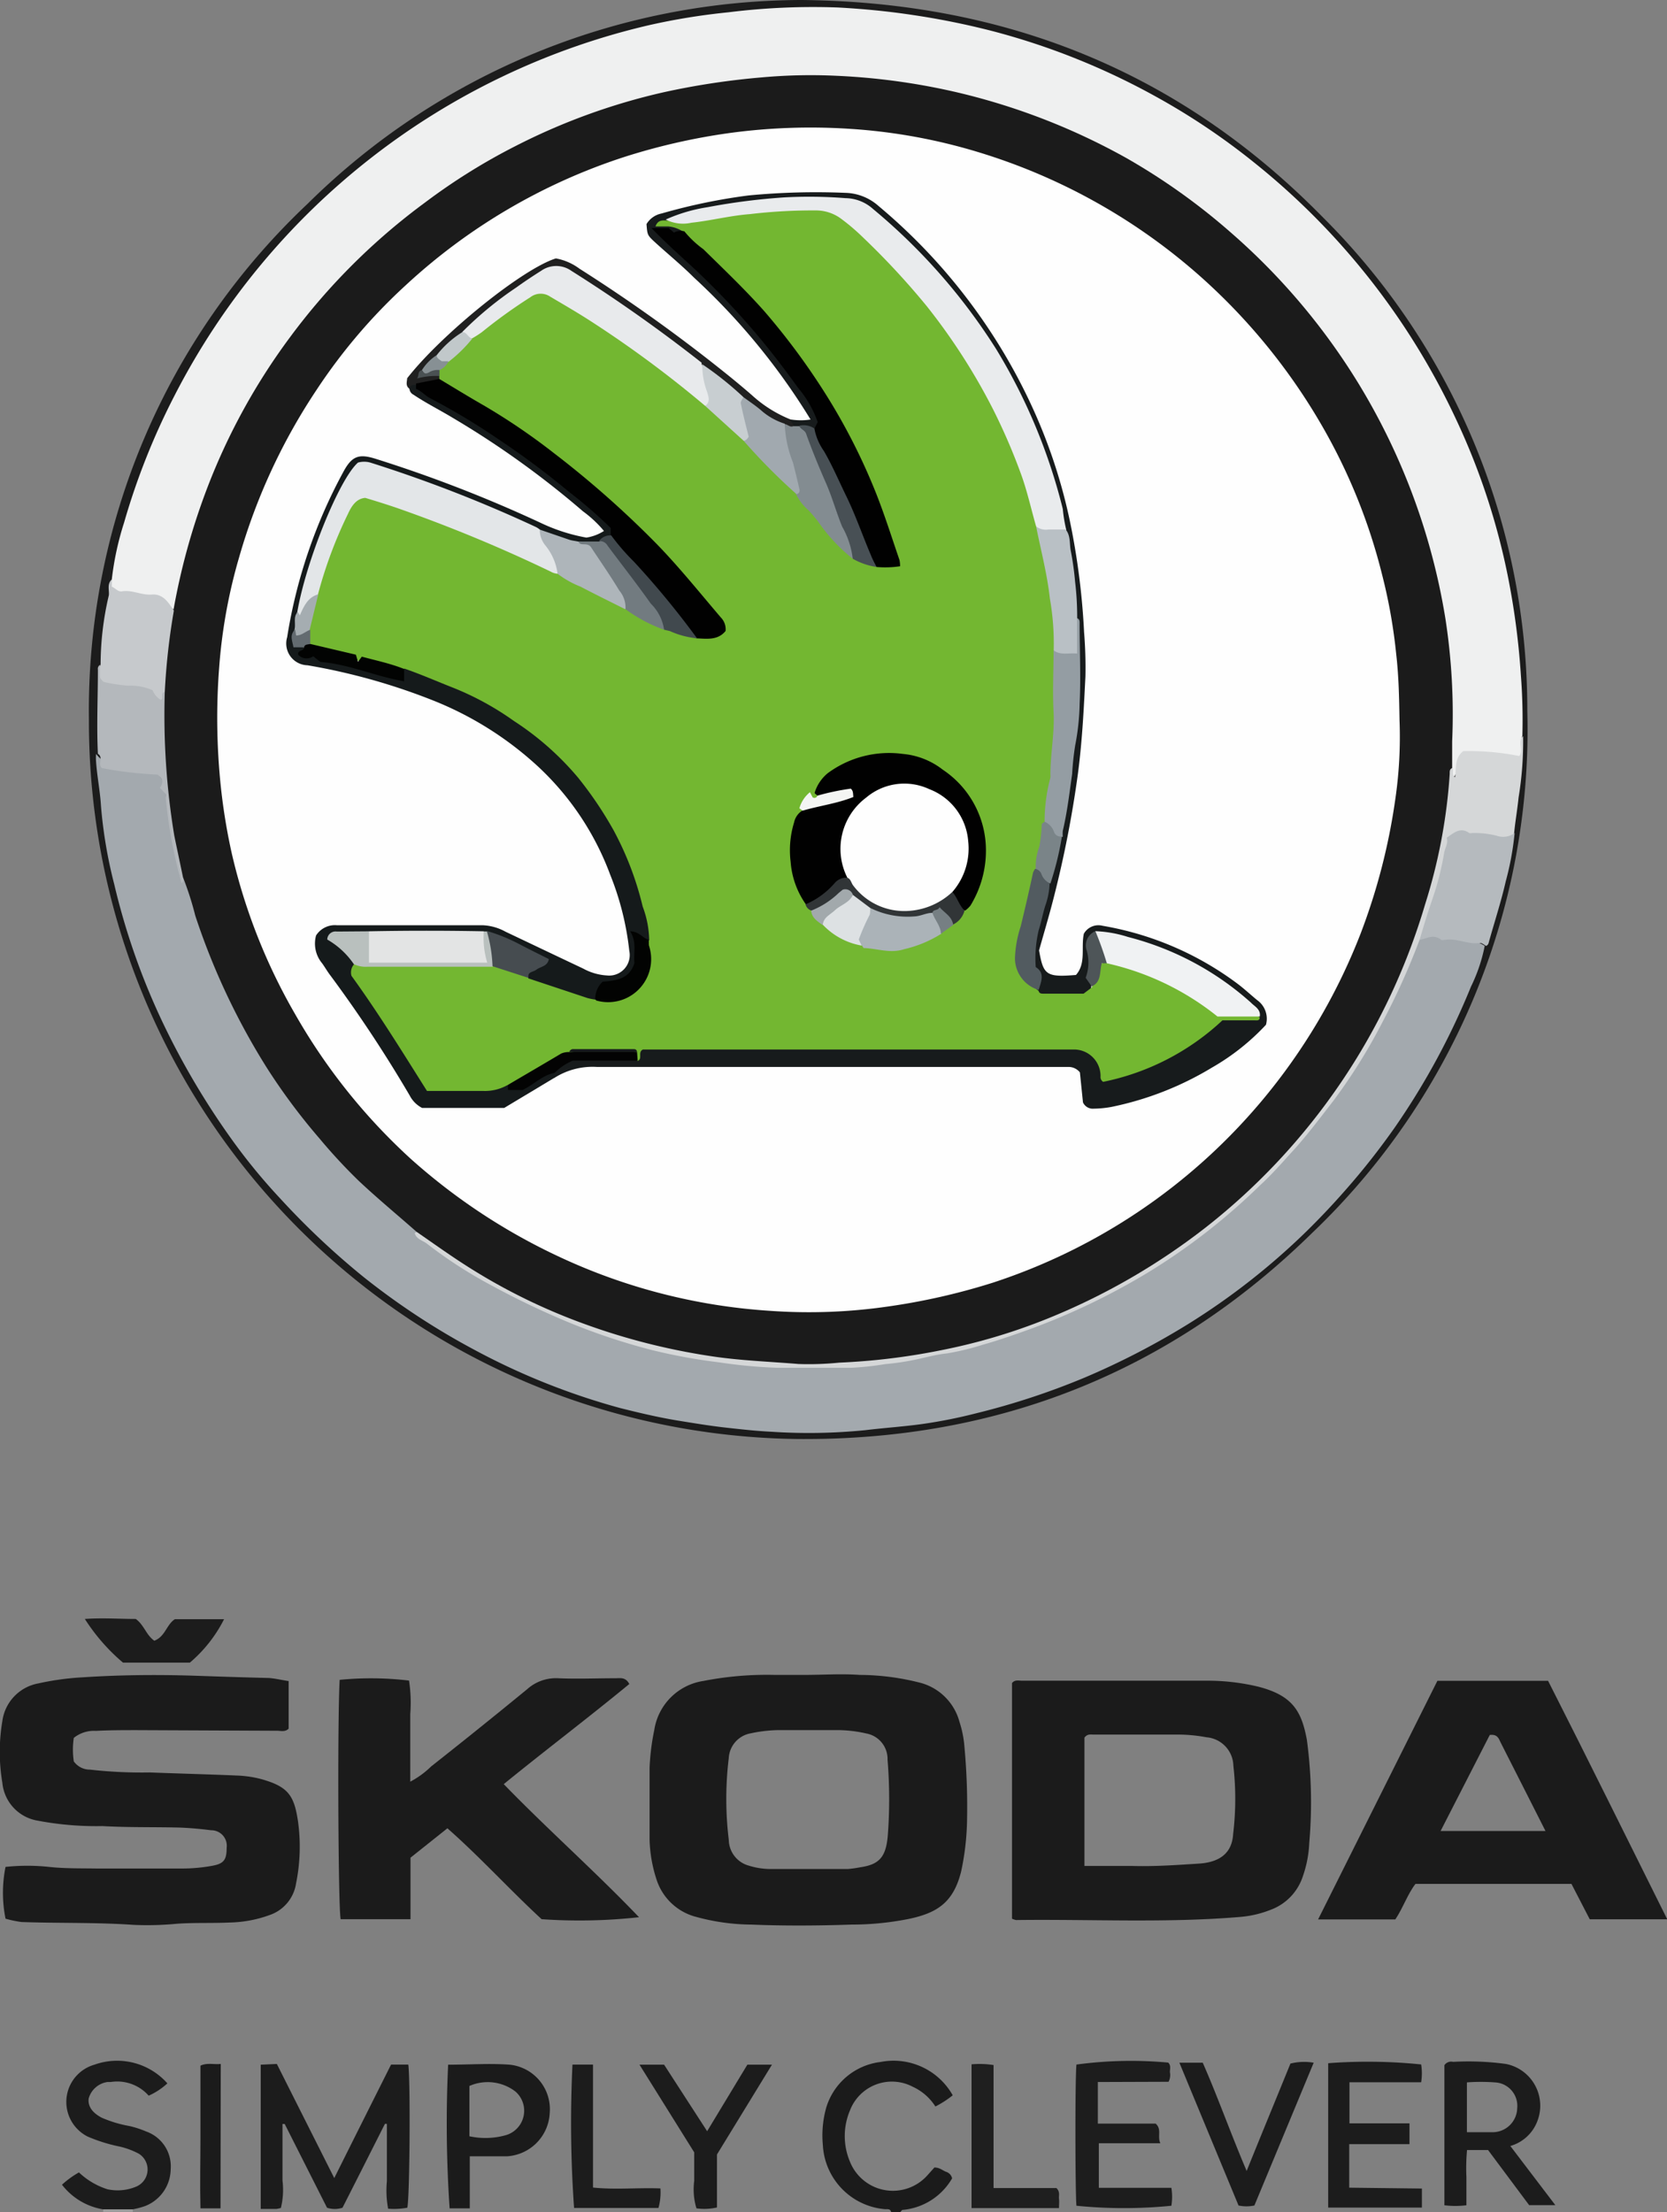 <svg xmlns="http://www.w3.org/2000/svg" viewBox="0 0 135.55 179.85"><rect x="0" y="0" width="135.55" height="179.85" fill="#808080" stroke="none"/><title>LOGO_SK</title><g id="Слой_2" data-name="Слой 2"><g id="Flag"><path d="M72.46,179.85c-.06-.27-.28-.23-.47-.23a5.52,5.52,0,0,1-5.08-5.21,8.36,8.36,0,0,1,.28-3.07,5.27,5.27,0,0,1,4.41-3.69,5.52,5.52,0,0,1,5.87,2.71,8.14,8.14,0,0,1-1.41.91,4.3,4.3,0,0,0-1.83-1.6,3.65,3.65,0,0,0-5.12,1.93,5.34,5.34,0,0,0,0,4.15,3.76,3.76,0,0,0,6.27,1.15l.6-.67c.41,0,.64.22.92.34a.73.73,0,0,1,.52.54,5.17,5.17,0,0,1-4.06,2.57s-.1.11-.15.17Z" style="fill:#1b1b1b"/><path d="M8.38,179.85a.41.41,0,0,0,0-.22,2,2,0,0,1,2.43,0,.41.41,0,0,0,0,.22Z" style="fill:#9c9c9c"/><path d="M23.47,136.68v3.87c-.29.29-.63.17-.93.17l-11.39-.05c-1.12,0-2.24,0-3.35.06a2.62,2.62,0,0,0-1.8.57,6.48,6.48,0,0,0,0,1.91,1.6,1.6,0,0,0,1.31.67,37.88,37.88,0,0,0,4.88.23c2.35.09,4.7.15,7.05.25a9,9,0,0,1,2,.29c2.22.62,2.69,1.35,3,3.5a15,15,0,0,1-.17,5,3.22,3.22,0,0,1-2,2.5,10,10,0,0,1-3.36.66c-1.44.07-2.88,0-4.31.1a25.22,25.22,0,0,1-3.58.09c-3-.21-6.06-.12-9.08-.23A9.4,9.4,0,0,1,.45,156a10.65,10.65,0,0,1,0-4.21,16.76,16.76,0,0,1,3.54,0c1.28.14,2.55.11,3.82.13,2.36,0,4.72,0,7.08,0a13.37,13.37,0,0,0,2.36-.22c.94-.17,1.18-.47,1.18-1.46a1.26,1.26,0,0,0-1.27-1.43c-.86-.11-1.73-.19-2.61-.22-2.07-.05-4.16,0-6.23-.12A25.54,25.54,0,0,1,2.91,148a3.45,3.45,0,0,1-2.72-3.06,15.07,15.07,0,0,1,0-5,3.6,3.6,0,0,1,2.93-3.07,22,22,0,0,1,3.53-.49c3-.2,6-.23,9-.14,2.07.07,4.14.14,6.2.19C22.35,136.46,22.86,136.59,23.47,136.68Z" style="fill:#1b1b1b"/><path d="M27.62,136.58a26,26,0,0,1,5.64.06,11.91,11.91,0,0,1,.1,2.73c0,.88,0,1.76,0,2.64v2.85a7.32,7.32,0,0,0,1.7-1.24q3.93-3.1,7.82-6.29a3.49,3.49,0,0,1,2.5-.88c1.56.07,3.12,0,4.68,0,.38,0,.81-.11,1.11.47-3.34,2.75-6.82,5.38-10.21,8.14,3.59,3.7,7.41,7.07,11,10.82a44.06,44.06,0,0,1-7.92.16c-2.59-2.39-5-5.05-7.66-7.39l-3,2.39v5H27.7C27.5,155.07,27.43,139.93,27.62,136.58Z" style="fill:#1b1b1b"/><path d="M65.16,0C81.89.16,96,5.91,107.5,17.6a56.46,56.46,0,0,1,16.69,40.19,56.57,56.57,0,0,1-17.51,42.47C95.14,111.57,81.13,117.12,64.93,117a58.33,58.33,0,0,1-57.7-58.5A56.58,56.58,0,0,1,25,16.58,57.3,57.3,0,0,1,65.16,0Z" style="fill:#1c1c1c"/><path d="M31.8,167.86h1.4c.18,1.28.12,10.77-.08,11.64a6.09,6.09,0,0,1-1.56.08,8,8,0,0,1-.1-2.24c0-.8,0-1.6,0-2.4v-2.26l-.16,0c-1.15,2.28-2.3,4.56-3.45,6.82a2,2,0,0,1-1.26,0l-3.44-6.81-.18,0V175c0,.76,0,1.52,0,2.28a6.26,6.26,0,0,1-.13,2.24,3.6,3.6,0,0,1-.37.08H21.2V167.87l1.31-.06,4.67,9.28C28.76,173.92,30.27,170.91,31.8,167.86Z" style="fill:#1c1c1c"/><path d="M89.27,169.28v3.38c1.57,0,3.15,0,4.7,0,.52.47.12,1,.38,1.6h-5v3.62h5.9a4.68,4.68,0,0,1,0,1.46,39,39,0,0,1-7.72,0c-.1-1-.12-10.28,0-11.48a33,33,0,0,1,7.46-.16c.24.22.14.52.14.78a1.18,1.18,0,0,1-.11.78Z" style="fill:#1d1d1d"/><path d="M108,179.49V167.75a42.86,42.86,0,0,1,7.56.1,4.68,4.68,0,0,1,0,1.45h-5.83v3.34h4.88v1.69h-4.9v3.54l5.91.07v1.55Z" style="fill:#1c1c1c"/><path d="M10.8,179.63H8.37a5.32,5.32,0,0,1-3.33-2,7.32,7.32,0,0,1,1.38-1A6,6,0,0,0,8.74,178a3.89,3.89,0,0,0,2.32-.21,1.51,1.51,0,0,0,.23-2.68,6.32,6.32,0,0,0-1.55-.58,13.27,13.27,0,0,1-2.6-.81,3.15,3.15,0,0,1,.54-5.85,5.46,5.46,0,0,1,5.93,1.52,5.59,5.59,0,0,1-1.52,1A3.41,3.41,0,0,0,9,169.28H8.73a1.86,1.86,0,0,0-1.52,1.34c-.08.62.29,1.16,1.06,1.56a10,10,0,0,0,2.26.68,7.89,7.89,0,0,1,1.35.44,3,3,0,0,1,2,3.06,3.26,3.26,0,0,1-2.07,3A6.69,6.69,0,0,1,10.8,179.63Z" style="fill:#1c1c1c"/><path d="M102,179.32a3.11,3.11,0,0,1-1.29,0l-4.81-11.61h1.9c1.23,2.8,2.29,5.8,3.57,8.8,1.21-3,2.39-5.85,3.56-8.73a4.59,4.59,0,0,1,1.89-.07Z" style="fill:#1c1c1c"/><path d="M57.5,173.28l3.27-5.41h2l-4.47,7.3v4.31a4.69,4.69,0,0,1-1.67.07,5.35,5.35,0,0,1-.18-2.24c0-.76,0-1.52,0-2.31L52,167.87h2Z" style="fill:#1c1c1c"/><path d="M79,167.84a7.21,7.21,0,0,1,1.79.06v10h5.11c.32.31.18.6.21.87s0,.46,0,.76H79Z" style="fill:#1f1f1f"/><path d="M46.55,167.86h1.67v10c1.84.19,3.62,0,5.48.07a4.61,4.61,0,0,1-.16,1.59H46.68A98.32,98.32,0,0,1,46.55,167.86Z" style="fill:#1c1c1c"/><path d="M14.22,131.65h4a11.34,11.34,0,0,1-2.78,3.53H10a15.76,15.76,0,0,1-3.1-3.55c1.44-.1,2.82,0,4.14,0,.68.49.85,1.32,1.51,1.77C13.44,133.06,13.54,132.08,14.22,131.65Z" style="fill:#1c1c1c"/><path d="M17.93,179.55H16.3c-.05-2,0-3.89,0-5.83s0-3.82,0-5.77c.53-.26,1.07-.08,1.65-.14Z" style="fill:#1b1b1b"/><path d="M78.42,142a8.59,8.59,0,0,0-.4-2,4.49,4.49,0,0,0-3.11-3.16,20.06,20.06,0,0,0-5-.66c-1.51-.11-3,0-4.55,0v0H63a26.9,26.9,0,0,0-5.8.49,4.76,4.76,0,0,0-4,4,18.68,18.68,0,0,0-.38,3.06c0,2,0,3.91,0,5.87a11.35,11.35,0,0,0,.58,3.26,4.58,4.58,0,0,0,3.23,3,17.38,17.38,0,0,0,4.46.62c2.71.11,5.43.09,8.14,0a23.78,23.78,0,0,0,4.61-.45c2.39-.49,3.68-1.36,4.31-3.85a21.33,21.33,0,0,0,.48-4A53.45,53.45,0,0,0,78.42,142Zm-6.24,7.34c-.16,1.68-.72,2.26-2.23,2.48a9.14,9.14,0,0,1-1,.14l-.6,0H65.78v0c-1.08,0-2.16,0-3.23,0a6,6,0,0,1-1.65-.27,2.21,2.21,0,0,1-1.64-2.1,27.48,27.48,0,0,1,0-6.66,2.16,2.16,0,0,1,1.78-2,11.59,11.59,0,0,1,2.12-.26c1.72,0,3.44,0,5.16,0a10.79,10.79,0,0,1,2.12.27,2.11,2.11,0,0,1,1.73,2.14A39.27,39.27,0,0,1,72.18,149.36Z" style="fill:#1b1b1b"/><path d="M106.27,141.48c-.43-2.35-1.16-3.62-3.94-4.34a17.74,17.74,0,0,0-4.24-.49l-15,0c-.26,0-.56-.1-.8.19V156a1.5,1.5,0,0,0,.33.11c6.1-.08,12.21.26,18.31-.26a8.66,8.66,0,0,0,2.41-.58,4.33,4.33,0,0,0,2.61-2.75,9.27,9.27,0,0,0,.51-2.67A38.31,38.31,0,0,0,106.27,141.48Zm-6,7.65c-.09,1.51-1.06,2.28-2.77,2.39s-3.64.25-5.48.19c-1.23,0-2.46,0-3.84,0V141.28c.24-.32.5-.25.73-.25,2.24,0,4.47,0,6.71,0a12.78,12.78,0,0,1,2.48.22,2.38,2.38,0,0,1,2.19,2.31A24,24,0,0,1,100.27,149.13Z" style="fill:#1b1b1b"/><path d="M125.88,136.66h-9l-9.7,19.4h6.28c.66-1,1-2.07,1.64-2.89h12.68l1.49,2.88h6.3C132.29,149.47,129.1,143,125.88,136.66Zm-8.74,12.21,4-7.81c.65-.08.74.33.89.63,1.2,2.35,2.39,4.72,3.64,7.18Z" style="fill:#1b1b1b"/><path d="M9.09,47.11a24.13,24.13,0,0,1,1-4.62,56.68,56.68,0,0,1,4.16-10.44,58.16,58.16,0,0,1,38.51-30A53.39,53.39,0,0,1,59.23,1,55.57,55.57,0,0,1,68.16.61c2,.11,4,.3,6,.6a63,63,0,0,1,6.51,1.31A57.34,57.34,0,0,1,94,7.86a55.41,55.41,0,0,1,7.91,5.3,58.31,58.31,0,0,1,16.52,21,55.65,55.65,0,0,1,4.24,13,61.39,61.39,0,0,1,1,7.77,47,47,0,0,1,.12,4.89c-.19.53,0,1.11-.15,1.69a3.55,3.55,0,0,1-2,0c-2.33-.26-2.32-.27-3.38,1.62-.39,0-.4-.31-.48-.56-.08-1.67,0-3.35,0-5a49.78,49.78,0,0,0-4.07-19.48A50.26,50.26,0,0,0,102.1,21.21,52.2,52.2,0,0,0,45.72,10.42a51.15,51.15,0,0,0-14.46,9.07A51.95,51.95,0,0,0,14.69,48a2.59,2.59,0,0,1-.57,1.55,8.24,8.24,0,0,0-4-1.21C9.46,48.28,8.75,48.1,9.09,47.11Z" style="fill:#eff0f0"/><path d="M120.73,76.9a13.4,13.4,0,0,1-1.12,3.32,59.13,59.13,0,0,1-6.14,11.37,58.53,58.53,0,0,1-4.11,5.22q-1.5,1.71-3.12,3.3a56.27,56.27,0,0,1-9.59,7.52A62,62,0,0,1,88.21,112a59.89,59.89,0,0,1-8.88,2.92,40.63,40.63,0,0,1-4.26.85c-1.56.22-3.14.32-4.7.51a46.32,46.32,0,0,1-7.63.13c-1.24-.06-2.5-.2-3.75-.34s-2.65-.37-4-.59c-1.54-.26-3.06-.62-4.57-1a56.08,56.08,0,0,1-11.84-4.73,59,59,0,0,1-9-5.91,62.94,62.94,0,0,1-6.78-6.38,47.76,47.76,0,0,1-4-4.88,62.37,62.37,0,0,1-5.51-9.32,56.15,56.15,0,0,1-4-11.36,37.79,37.79,0,0,1-1.08-6.38c-.07-1.2-.32-2.41-.4-3.62a4,4,0,0,1,0-.6c1,1.26,2.51,1.16,3.89,1.32,1,.1,1.5.38,1.68,1.45.37,2.23.66,4.49,1.21,6.69,0,.19-.08.49.26.56s.43.64.54,1A51.74,51.74,0,0,0,26.24,92.45a55.26,55.26,0,0,0,6.94,6.74,2.69,2.69,0,0,1,.82.86,5,5,0,0,0,1.71,1.47,51.82,51.82,0,0,0,23.46,9.06,53.26,53.26,0,0,0,17.26-.72,52.62,52.62,0,0,0,38-31.7,4.14,4.14,0,0,1,1.07-2A6.91,6.91,0,0,1,120.73,76.9Z" style="fill:#a3a9ae"/><path d="M115.43,76.41a56.56,56.56,0,0,1-3,6.66,45.29,45.29,0,0,1-4,6.42c-1,1.29-2,2.62-3.09,3.85-.92,1-1.84,2.08-2.85,3a51.12,51.12,0,0,1-9.06,7.07,55.17,55.17,0,0,1-10.36,4.9c-1,.35-2,.7-3.08,1a20.71,20.71,0,0,1-3,.73c-.91.09-1.81.36-2.72.54a20.71,20.71,0,0,1-2.29.33,24.12,24.12,0,0,1-2.81.3c-.91,0-1.83,0-2.75,0H63.29a40.6,40.6,0,0,1-4.79-.44,46,46,0,0,1-5.48-1,51.63,51.63,0,0,1-6.15-2A66.16,66.16,0,0,1,40,104.53a36.6,36.6,0,0,1-5.28-3.41c-.35-.27-.87-.36-1-.87l.2-.1c.63-.08,1,.35,1.49.66a51,51,0,0,0,25.43,9.53,51.57,51.57,0,0,0,27.51-4.86,50.56,50.56,0,0,0,14.57-10.4,51.94,51.94,0,0,0,14.33-28.6,24.94,24.94,0,0,0,.34-3c0-.39-.11-.93.54-1,.06.22-.09.48.18.72.13-.74-.07-1.54.67-2.13a21,21,0,0,1,4.56.4c.36-.47-.18-1.15.31-1.62a28,28,0,0,1-.37,5c-.1,1-.27,1.93-.36,2.9-.3.68-.91.57-1.45.51-.71-.08-1.42-.18-2.14-.25-1.21-.11-1.46,0-1.72,1.27a48.35,48.35,0,0,1-1.56,5.78A3.12,3.12,0,0,1,115.43,76.41Z" style="fill:#d5d7d8"/><path d="M115.43,76.41c.32-1.06.63-2.12,1-3.18a23.52,23.52,0,0,0,1-3.89c.07-.41.35-.78.21-1.23.6-.41,1.11-.89,1.83-.38a.43.43,0,0,0,.23,0,7.35,7.35,0,0,1,2,.22,1.58,1.58,0,0,0,1.46-.22,23.53,23.53,0,0,1-.72,3.92c-.38,1.67-.92,3.31-1.39,5a.35.35,0,0,1-.21.26c-.17-.09-.36-.27-.52-.24-.95.14-1.84-.4-2.78-.26-.12,0-.29.06-.35,0C116.52,75.89,116,76.35,115.43,76.41Z" style="fill:#b5babe"/><path d="M9.09,47.11l0,.59c.28.11.5.43.82.38.84-.14,1.6.33,2.44.26s1.29.55,1.7,1.18c.37.3.28.72.22,1.1-.27,1.83-.35,3.69-.64,5.53A1.24,1.24,0,0,1,13,57c-1.27-1.32-3.25-.72-4.73-1.48a1.89,1.89,0,0,1-.09-1.5,24.75,24.75,0,0,1,.67-5.62C8.9,48,8.68,47.48,9.09,47.11Z" style="fill:#c6c9cc"/><path d="M8.13,54.06v1.07c.13.12.23.3.36.33a13.91,13.91,0,0,0,1.92.29,4.47,4.47,0,0,1,2,.37,1.53,1.53,0,0,0,.7.8c.22-.17-.09-.59.31-.68.47.45.38,1,.38,1.58a51.82,51.82,0,0,0,1.15,12.23,1.51,1.51,0,0,1,0,1.28c-.05.14,0,.32-.18.48a39.1,39.1,0,0,1-1.32-7.28L13,64.05c.28-.37.3-.71-.21-1.07a31.27,31.27,0,0,1-4.5-.53c-.38-.31.15-.88-.33-1.16-.11-2.28,0-4.56,0-6.85A.37.37,0,0,1,8.13,54.06Z" style="fill:#b4b8bc"/><path d="M122.81,174.48a3.31,3.31,0,0,0,2.19-2,3.46,3.46,0,0,0-2.55-4.67,22.79,22.79,0,0,0-4.29-.17.67.67,0,0,0-.71.27v11.39a7.09,7.09,0,0,0,1.79,0c0-.85,0-1.57,0-2.28a16.24,16.24,0,0,1,.05-2.21H121l3.34,4.48h2.13Zm-1.44-1.12c-.67,0-1.35,0-2.09,0v-4.05a15.57,15.57,0,0,1,2.27,0,1.91,1.91,0,0,1,1.82,2.1A2,2,0,0,1,121.37,173.36Z" style="fill:#1c1c1c"/><path d="M41.44,167.87c-1.62-.12-3.26,0-5,0a102,102,0,0,0,.12,11.68H38.2v-4.23c1,0,2,0,3,0a3.7,3.7,0,0,0,3.5-3.52A3.64,3.64,0,0,0,41.44,167.87Zm-.27,5.72a6.11,6.11,0,0,1-3,.1V169.6a3.7,3.7,0,0,1,3.75.46A2.07,2.07,0,0,1,41.17,173.59Z" style="fill:#1b1b1b"/><path d="M14.88,71.33c-.23-1.13-.48-2.27-.71-3.4a60.16,60.16,0,0,1-.77-11.69,54.58,54.58,0,0,1,.72-6.49.61.61,0,0,0,0-.23,54.37,54.37,0,0,1,2.79-10,51.19,51.19,0,0,1,6.7-12.14,51.91,51.91,0,0,1,11-10.95,49.51,49.51,0,0,1,7.26-4.53,51.25,51.25,0,0,1,12.1-4.4,61.08,61.08,0,0,1,8-1.21,44.12,44.12,0,0,1,6-.13,53.66,53.66,0,0,1,9.51,1.27,53.12,53.12,0,0,1,14.11,5.42A51.77,51.77,0,0,1,100.19,19a52.77,52.77,0,0,1,10.34,12.29,52.94,52.94,0,0,1,7,19,50.79,50.79,0,0,1,.55,10c0,.72,0,1.44,0,2.16-.24.1-.19.31-.2.5a44.69,44.69,0,0,1-2,10.58A52.11,52.11,0,0,1,98,99.83a53.53,53.53,0,0,1-12.82,7.38,47.79,47.79,0,0,1-8.7,2.58,53.15,53.15,0,0,1-8.24,1,24.62,24.62,0,0,1-3.32.11c-2.29-.19-4.58-.27-6.86-.6A53.15,53.15,0,0,1,47.4,107.6a48.32,48.32,0,0,1-9.53-4.72c-1.36-.87-2.68-1.82-4-2.73-1.58-1.39-3.19-2.72-4.72-4.16A44.41,44.41,0,0,1,26,92.59a49.88,49.88,0,0,1-4.32-5.8,56.29,56.29,0,0,1-5.8-12.34A25.55,25.55,0,0,0,14.88,71.33Z" style="fill:#1b1b1b"/><path d="M113.8,58.55a35,35,0,0,1-.36,6.55,50.19,50.19,0,0,1-2.79,10.77,48.38,48.38,0,0,1-8.08,13.67,48,48,0,0,1-21.84,14.75,52.93,52.93,0,0,1-8.55,1.94,44.74,44.74,0,0,1-9.53.35,47.55,47.55,0,0,1-17.25-4.43,49.27,49.27,0,0,1-12-7.93A48.19,48.19,0,0,1,24,82.46a47.27,47.27,0,0,1-5.16-13.1,48.65,48.65,0,0,1-.87-5.27,53.5,53.5,0,0,1-.15-9.8,43.12,43.12,0,0,1,1.63-9,48.54,48.54,0,0,1,6.31-13.62,45.42,45.42,0,0,1,7.2-8.45A47.94,47.94,0,0,1,50.74,12.77a51.14,51.14,0,0,1,8.55-1.95,48.85,48.85,0,0,1,9.89-.34,45.76,45.76,0,0,1,10.37,1.89A48.32,48.32,0,0,1,98,22.83a49.09,49.09,0,0,1,9.48,11.76,46.65,46.65,0,0,1,4.91,12.16,43.49,43.49,0,0,1,1.14,6.43C113.74,55,113.77,56.76,113.8,58.55Z" style="fill:#fefefe"/><path d="M64.32,34.11a5.29,5.29,0,0,0,1.59,0,53.83,53.83,0,0,0-9.49-11.55c-1-1-2.13-1.92-3.19-2.89-.6-.56-.59-.58-.66-1.45a1.84,1.84,0,0,1,1.22-.86,47.34,47.34,0,0,1,7.08-1.47,57.62,57.62,0,0,1,7.88-.21,4.21,4.21,0,0,1,2.7,1.08A46.65,46.65,0,0,1,84.09,33.44a43.86,43.86,0,0,1,3.06,9.69,58.59,58.59,0,0,1,1,8.26A35.48,35.48,0,0,1,88.26,55c-.13,2.61-.26,5.22-.6,7.83a89,89,0,0,1-2,10.24c-.36,1.41-.78,2.81-1.17,4.2.35,2,.57,2.2,3,2,.84-.94.4-2.21.64-3.35a1.36,1.36,0,0,1,1.52-.65,25.46,25.46,0,0,1,10.92,4.67c.58.43,1.1.92,1.66,1.38a1.85,1.85,0,0,1,.71,2,18.62,18.62,0,0,1-4.39,3.48A25.72,25.72,0,0,1,90.37,90a8.44,8.44,0,0,1-1.42.14.88.88,0,0,1-.89-.51l-.25-2.44a1.18,1.18,0,0,0-1-.44c-.24,0-.48,0-.72,0-12.51,0-25,0-37.53,0a5.77,5.77,0,0,0-3.48.89A.57.57,0,0,1,45,87a2.83,2.83,0,0,1,2.5-1.12,24.74,24.74,0,0,0,4-.13,2.08,2.08,0,0,1,1.88-.84q16.59,0,33.18,0c1.66,0,2.88.65,3.28,2.2a1.89,1.89,0,0,0,1.56,0,15.71,15.71,0,0,0,5.93-3,6.19,6.19,0,0,1,4.32-1.61c.23-.33,0-.54-.22-.71a22.1,22.1,0,0,0-12.28-5.65c-.54.39-.5.94-.45,1.5a13.67,13.67,0,0,1,0,2.93,4.37,4.37,0,0,1-4.37.13c-1-3,0-5.91.74-8.8a31.47,31.47,0,0,0,1-4.06c.57-3.3,1-6.61,1.29-10a41.86,41.86,0,0,0,0-7.51,53.87,53.87,0,0,0-1-7,43.22,43.22,0,0,0-9.1-19.47,48.83,48.83,0,0,0-6.39-6.47,2.62,2.62,0,0,0-1.37-.7,21.79,21.79,0,0,0-4.18-.36A49.08,49.08,0,0,0,54.47,18c.39.32,1.12.11,1.24.82-.55.61-1.18.19-2.05.09a24.41,24.41,0,0,0,1.87,1.84A55.19,55.19,0,0,1,66,32.76c.41.65,1.15,1.37.23,2.21a5,5,0,0,1-1.22,0,1.18,1.18,0,0,1-.52-.17C64.31,34.58,64.15,34.39,64.32,34.11Z" style="fill:#171b1c"/><path d="M45.1,87.21v.41L41,90.08H34.32a2.34,2.34,0,0,1-1-1,108.75,108.75,0,0,0-6.44-9.75c-.24-.31-.44-.66-.68-1a2.5,2.5,0,0,1-.5-2.27,1.81,1.81,0,0,1,1.71-.83c4,0,7.92,0,11.88,0a4.17,4.17,0,0,1,1.81.52c2.11,1,4.2,2,6.32,3a4.55,4.55,0,0,0,1.93.56,1.67,1.67,0,0,0,1.82-2,23.3,23.3,0,0,0-1.56-6.21,22.85,22.85,0,0,0-5.84-8.76A27.62,27.62,0,0,0,35.34,57,50.64,50.64,0,0,0,25,54.09a1.77,1.77,0,0,1-1.65-2.28,41.83,41.83,0,0,1,4.61-13.52c.66-1.19,1.21-1.41,2.54-1A109.92,109.92,0,0,1,43.94,42.5a14.62,14.62,0,0,0,3.74,1.21,3.7,3.7,0,0,0,1.43-.54,9.6,9.6,0,0,0-1.71-1.6A73.68,73.68,0,0,0,36.86,34c-1.07-.65-2.2-1.21-3.24-1.91a.58.58,0,0,1-.32-.44c-.13-.38.12-.42.39-.44a95.29,95.29,0,0,1,13,8.77c.83.69,1.65,1.38,2.44,2.1.43.4.91.84.56,1.54a3,3,0,0,1-1.13.64,5.54,5.54,0,0,1-1.52.1,12.68,12.68,0,0,1-3.24-1,104.38,104.38,0,0,0-13-5.14c-1.49-.49-1.83-.35-2.57,1a45.78,45.78,0,0,0-3.83,10.53,8.67,8.67,0,0,0-.24,1.35,1,1,0,0,0,.51,1.48.85.85,0,0,0,.65.61c2.07.59,4.21.91,6.26,1.59a1,1,0,0,0,1.2-.5,1.75,1.75,0,0,1,1.27.18,31.25,31.25,0,0,1,11.64,7A24.43,24.43,0,0,1,52.48,73.5c.22.94.79,1.86.38,2.9-.29.24-.61-.08-.93,0A11,11,0,0,0,51.86,78a1.93,1.93,0,0,1-1.53,1.89,2.62,2.62,0,0,0-1.88,1.45,2,2,0,0,1-1.6-.2A21.4,21.4,0,0,1,43,79.68c-.51-1,.71-.92,1-1.7a17.67,17.67,0,0,0-4.66-2h-.39c-2.87,0-5.73,0-8.59,0a9.82,9.82,0,0,0-3.13.14c.56.8,1.41,1.27,1.68,2.16a2.72,2.72,0,0,0,.49,1.57c1.69,2.46,3.37,5,4.9,7.52a1.61,1.61,0,0,0,1.55.91,26.7,26.7,0,0,0,5.36-.27c.78.45,1.42.07,2.11-.29S44.32,86.82,45.1,87.21Z" style="fill:#151a1b"/><path d="M33.82,31.29c-.24,0-.48,0-.52.32-.34-.23-.21-.56-.19-.86,2.82-3.6,9.37-8.89,12.09-9.74a4.57,4.57,0,0,1,1.91.83,131.85,131.85,0,0,1,12.38,8.9c.55.45,1.1.91,1.64,1.38a10.38,10.38,0,0,0,3.19,2c-.06.23.21.31.22.51-.24.27-.53.15-.82.09a11.24,11.24,0,0,1-3.41-2.21c-1.13-.91-2.18-1.91-3.36-2.76A121.9,121.9,0,0,0,46.7,22.52a2.45,2.45,0,0,0-3,0,50.17,50.17,0,0,0-5.87,4.5A13.45,13.45,0,0,0,35.67,29a10.38,10.38,0,0,0-1.13,1.17c.34.41,1-.08,1.26.41a.4.4,0,0,1-.08.32A2.46,2.46,0,0,1,33.82,31.29Z" style="fill:#202020"/><path d="M35.72,30.81v-.24a.48.48,0,0,1-.11-.46,3.52,3.52,0,0,1,.73-.9c.67-.65,1.31-1.33,2-2A44.69,44.69,0,0,1,42.92,24a1.81,1.81,0,0,1,2,0,75.23,75.23,0,0,1,12.5,8.83c1.09.94,2.17,1.9,3.16,2.94,1.43,1.47,2.91,2.88,4.33,4.35,1.54,1.71,2.74,3.71,4.59,5.14a4.51,4.51,0,0,0,1.84.65c.43,0,.88.15,1.26-.18a1.25,1.25,0,0,0-.12-.93,53.25,53.25,0,0,0-15.22-24c-.61-.57-1.6-.84-1.63-1.91a2.64,2.64,0,0,0-1.29-.48H53.3c.18-.5.52-.51.88-.48,3,.09,5.93-.76,8.91-.94,1.24-.08,2.47-.11,3.71-.07a3.24,3.24,0,0,1,2,.85A47.55,47.55,0,0,1,84.53,42.55c0,.11,0,.23.06.35A41.41,41.41,0,0,1,86,53a66.14,66.14,0,0,1-.78,13.63c-.26,1.32-.41,2.66-.71,4-.43,1.66-.76,3.35-1.27,5-.61,1.93-.5,3.61,1.21,4.93.07.25.26.23.47.23h3.19l.65-.49c.43-.7.1-1.84,1.24-2.14a17.47,17.47,0,0,1,7.43,3.1,5.25,5.25,0,0,0,3.65,1.15,1.55,1.55,0,0,1,1.35.31c0,.3-.25.24-.44.24H99.4a20,20,0,0,1-9.7,5,.46.46,0,0,1-.21-.44,2.16,2.16,0,0,0-2.14-2.19H52.28c-.45.22,0,.76-.43.93-.17-.15-.35-.31-.53-.45a18.45,18.45,0,0,0-4.81-.07,27.43,27.43,0,0,0-4.06,2.11c-.37.19-.7.54-1.18.37a3.73,3.73,0,0,1-2,.48c-1.51,0-3,0-4.55,0-2-3.17-3.93-6.31-6.14-9.36a1,1,0,0,1,.21-.94c.6-.36,1.25-.12,1.87-.12,3,0,6.1,0,9.15,0,1.12.25,2.31.33,3.16,1.27l4.81,1.6a5.43,5.43,0,0,0,.68.13,3.85,3.85,0,0,1,.83-.11c2.33-.14,3.5-1.48,3.35-3.82,0-.32-.1-.64.15-.9a8.18,8.18,0,0,0-.53-2.74,25.51,25.51,0,0,0-2.36-6.19A30.54,30.54,0,0,0,47,63.22a23.48,23.48,0,0,0-5.21-4.6,23.58,23.58,0,0,0-4.91-2.69c-1.33-.52-2.64-1.1-4-1.57a.8.8,0,0,1-.69.08c-2.11-.45-4.19-1-6.28-1.6a1.47,1.47,0,0,1-.82-.44,2,2,0,0,1-.19-1.14c.16-1,.48-2,.7-3a29.74,29.74,0,0,1,2.47-6.59c.74-1.47,1.33-1.7,2.9-1.18a111.57,111.57,0,0,1,14.38,5.89c1.83,1,3.79,1.81,5.59,2.91a16,16,0,0,0,3.22,1.58,12.47,12.47,0,0,0,2.45.71c.66,0,1.37.2,1.9-.38.18-.55-.18-.86-.45-1.19A72.9,72.9,0,0,0,36.6,31.66C36.24,31.46,35.72,31.4,35.72,30.81Z" style="fill:#73b731"/><path d="M84.25,42.8c-.42-1.46-.74-2.95-1.27-4.37a48.8,48.8,0,0,0-2.23-5.15,49.75,49.75,0,0,0-5.41-8.41,62.33,62.33,0,0,0-5.19-5.59,17.09,17.09,0,0,0-1.71-1.46,3.43,3.43,0,0,0-2-.71,43.4,43.4,0,0,0-5.47.3c-1.59.12-3.16.53-4.75.7a3.11,3.11,0,0,1-2.09-.26,13.18,13.18,0,0,1,3.38-1,52.18,52.18,0,0,1,6.24-.8,37.74,37.74,0,0,1,5,.06A3.42,3.42,0,0,1,71,17a48.29,48.29,0,0,1,10,11.38,46.5,46.5,0,0,1,5.42,13,11.57,11.57,0,0,0,.29,1.73A1.67,1.67,0,0,1,84.25,42.8Z" style="fill:#e9ebed"/><path d="M55.65,18.81a8.13,8.13,0,0,0,1.54,1.45c1.68,1.65,3.38,3.27,4.92,5a55.63,55.63,0,0,1,5,6.74,49.44,49.44,0,0,1,4.14,8.14c.7,1.77,1.27,3.59,1.89,5.39a2.37,2.37,0,0,1,.05.51,8.21,8.21,0,0,1-1.91.06A1.83,1.83,0,0,1,70.43,45a72,72,0,0,0-4-8.82c-.2-.4-.56-.82-.21-1.32l.27-.54a8.71,8.71,0,0,0-1.6-2.79c-1.18-1.65-2.42-3.26-3.75-4.8a64.24,64.24,0,0,0-4.81-5c-1.09-1-2.21-2-3.36-3.19h1.4l.43.37A1.2,1.2,0,0,1,55.65,18.81Z" style="fill:#010101"/><path d="M102.44,82.65H99a22,22,0,0,0-9-4.33,3.14,3.14,0,0,1-.93-2.61,9.9,9.9,0,0,1,2.65.47,23.81,23.81,0,0,1,10,5.34C102,81.82,102.53,82.05,102.44,82.65Z" style="fill:#f0f2f3"/><path d="M84.94,66.81a13.9,13.9,0,0,1,.47-3.58,1,1,0,0,0,0-.24c0-1.7.35-3.37.26-5.08s0-3.35,0-5c.42-.24,1,0,1.37-.31.47-.7-.11-1.67.54-2.34.24.09.21.29.21.49,0,2.16.1,4.32,0,6.46a19.4,19.4,0,0,1-.36,3.38,22.33,22.33,0,0,0-.25,2.34c-.22,1.55-.4,3.1-.76,4.62a2.59,2.59,0,0,0,0,.48C85.35,68.23,85.28,67.36,84.94,66.81Z" style="fill:#949da3"/><path d="M87.59,50.23v2.91c-.72-.07-1.34.16-1.91-.26a21.16,21.16,0,0,0-.31-4.21c-.22-2-.73-3.91-1.12-5.87a1.29,1.29,0,0,0,1,.25h1.4c.41.48.31,1.14.41,1.69a23.89,23.89,0,0,1,.36,2.56A23.77,23.77,0,0,1,87.59,50.23Z" style="fill:#b9c0c5"/><path d="M69.34,45.43a14.1,14.1,0,0,1-2.85-3.07c-.25-.3-.49-.61-.76-.88a4.11,4.11,0,0,1-1-1.3c-.33-1.35-.67-2.7-1.06-4a1.7,1.7,0,0,1,.1-1.7c.27,0,.45.29.73.17l.47,0a1.44,1.44,0,0,1,1,.94c1.29,2.85,2.29,5.8,3.41,8.7A1,1,0,0,1,69.34,45.43Z" style="fill:#838c91"/><path d="M84.46,80.49a2.7,2.7,0,0,1-1.93-2.57A9.2,9.2,0,0,1,83,75.31c.35-1.45.69-2.91,1-4.36a1.73,1.73,0,0,1,.16-.3c.84-.05.85.74,1.19,1.19A6.13,6.13,0,0,1,85,73.63c-.21.66-.33,1.35-.54,2a9.91,9.91,0,0,0-.24,3C85,79.12,84.65,79.82,84.46,80.49Z" style="fill:#525b60"/><path d="M69.34,45.43a6.87,6.87,0,0,0-.86-2.61c-.48-1.17-.81-2.39-1.32-3.55s-1.12-2.62-1.61-4c-.13-.35-.49-.35-.54-.66a1.56,1.56,0,0,1,1.21.23A4.66,4.66,0,0,0,67,36.68c.68,1.17,1.21,2.42,1.8,3.63.76,1.55,1.32,3.19,2,4.79.14.36.32.7.48,1A5.64,5.64,0,0,1,69.34,45.43Z" style="fill:#485055"/><path d="M51.8,85.53l.05.7H46.59a4.64,4.64,0,0,0-1.49,1c-1,.19-1.67.94-2.6,1.39H41.3l0-.41c1.44-.85,2.89-1.69,4.33-2.55a1.53,1.53,0,0,1,.69-.12A26.7,26.7,0,0,1,51.8,85.53Z" style="fill:#030303"/><path d="M85.41,71.84a1.34,1.34,0,0,1-.71-.73.68.68,0,0,0-.48-.46,4.62,4.62,0,0,1,.29-1.81,12.36,12.36,0,0,0,.2-1.82c0-.07.15-.14.23-.21a1.38,1.38,0,0,1,.76.81.55.55,0,0,0,.65.38A24.44,24.44,0,0,1,85.41,71.84Z" style="fill:#7a8488"/><path d="M89.07,75.71A26.08,26.08,0,0,1,90,78.32l-.41,0c-.19.65,0,1.52-.82,1.88l-.49-.7a3.57,3.57,0,0,0,.09-2.2A1.25,1.25,0,0,1,89.07,75.71Z" style="fill:#4e5558"/><path d="M45.34,46.65a1.26,1.26,0,0,1-.55-.17,120.42,120.42,0,0,0-12-5c-1-.36-2-.67-3.09-1-.72.06-1.11.65-1.41,1.31a35.68,35.68,0,0,0-2.44,6.56c-.59.51-.75,1.44-1.6,1.71,0,0-.06-.05-.08-.08a.17.17,0,0,1,0-.2c.7-4.12,3.42-10.85,4.94-12.17a1.87,1.87,0,0,1,1,0A111.15,111.15,0,0,1,43.6,42.86a2,2,0,0,1,.3.2,13.66,13.66,0,0,1,1.39,2.36C45.48,45.81,45.71,46.22,45.34,46.65Z" style="fill:#e3e6e8"/><path d="M35.72,30.81c1.2.72,2.39,1.45,3.61,2.15A51.47,51.47,0,0,1,45,36.81a79.6,79.6,0,0,1,8.38,7.4c1.86,1.91,3.53,4,5.24,6A1.37,1.37,0,0,1,59,51.3c-.64.79-1.54.63-2.4.6a2.12,2.12,0,0,1-.9-.75C54,48.81,52,46.74,50.15,44.53c-.24-.29-.63-.51-.49-1v-.6A39.2,39.2,0,0,0,46.28,40a67.62,67.62,0,0,0-5.8-4.32A54.75,54.75,0,0,0,35,32.39c-.43-.21-.72-.6-1.17-.77,0,0,0-.22,0-.33s0-.11,0-.11Z" style="fill:#010101"/><path d="M30,75.72q4.68-.09,9.34,0a4.52,4.52,0,0,1,.41,2.71c-3.28,0-6.49,0-9.77,0A2.54,2.54,0,0,1,30,75.72Z" style="fill:#e3e4e4"/><path d="M45.34,46.65a4.57,4.57,0,0,0-1-2.31,2,2,0,0,1-.45-1.28l2.42.83c.23.07.46.09.69.14a2.21,2.21,0,0,1,2,1.35c.49.91,1.11,1.74,1.62,2.63.26.46.65,1,.21,1.52-1.21-.61-2.42-1.2-3.62-1.83A7.67,7.67,0,0,1,45.34,46.65Z" style="fill:#aeb5ba"/><path d="M50.86,49.53a2.13,2.13,0,0,0-.5-1.51c-.76-1.26-1.6-2.46-2.33-3.57-.34-.38-.83,0-1-.42l1.69,0c.41-.25.69,0,.91.28A60.39,60.39,0,0,1,53.85,50c.22.37.5.75.14,1.2A12.4,12.4,0,0,1,50.86,49.53Z" style="fill:#727b80"/><path d="M54,51.2a3.7,3.7,0,0,0-1.08-2.12c-1.13-1.6-2.35-3.15-3.52-4.72A.71.71,0,0,0,48.7,44a1.13,1.13,0,0,1,1-.47,17.8,17.8,0,0,0,1.84,2.13,69.79,69.79,0,0,1,5.14,6.24,7,7,0,0,1-2.21-.59Z" style="fill:#41494e"/><path d="M52.77,76.41a2.42,2.42,0,0,0,0,.47,3.5,3.5,0,0,1-4.31,4.46s0-.06-.06-.1A1.9,1.9,0,0,1,49,79.82c1-.1,2.18-.16,2.59-1.53-.1-.78.22-1.66-.35-2.57C52,75.73,52.27,76.31,52.77,76.41Z" style="fill:#020302"/><path d="M30,75.72v2.55h9.62a6.93,6.93,0,0,1-.28-2.54l.25,0a2.51,2.51,0,0,1,.47,2.87H29.9a2.22,2.22,0,0,1-1.13-.21,6.52,6.52,0,0,0-2.16-2,.67.67,0,0,1,.77-.65Z" style="fill:#b9c0be"/><path d="M40.05,78.56a11.63,11.63,0,0,0-.47-2.87,14.26,14.26,0,0,1,2.66,1.08c.78.41,1.58.8,2.39,1.21-.11.6-.67.6-1,.85s-.75.15-.65.68Z" style="fill:#464c50"/><path d="M25.2,52.35l3.74.88.17.58.31-.42c1.14.31,2.31.55,3.44,1v1C30.52,55,28.4,54,26.05,53.82l-.58-.46a.94.94,0,0,1-1.22-.12c-.09-.42.49-.26.44-.61S24.92,52.26,25.2,52.35Z" style="fill:#020302"/><path d="M24.21,49.75l.17.28c.33-.76.66-1.48,1.5-1.71l-.7,2.89c-.25.39-.54.72-1.06.56-.29-.09-.28-.34-.17-.59C24.07,50.71,23.81,50.17,24.21,49.75Z" style="fill:#a5adb1"/><path d="M24,51.18l.08.49c.49,0,.77-.36,1.15-.46l0,1.14c-.18.07-.45,0-.51.28h-.86C23.79,52.14,23.5,51.65,24,51.18Z" style="fill:#636b70"/><path d="M57.34,33a90.84,90.84,0,0,0-9.48-7c-1-.64-2.07-1.26-3.12-1.88a1.38,1.38,0,0,0-1.62.05A41.67,41.67,0,0,0,39.19,27a7.94,7.94,0,0,1-.78.5c-.45.11-.68-.14-.81-.52A28.94,28.94,0,0,1,42,23.36c.64-.46,1.3-.9,2-1.34a2.12,2.12,0,0,1,2.46,0,123.88,123.88,0,0,1,10.59,7.47s0,.07,0,.11a6.19,6.19,0,0,1,.69,2.26C57.87,32.28,58,32.82,57.34,33Z" style="fill:#e8eaec"/><path d="M63.81,34.45a9.31,9.31,0,0,0,.67,3.16c.19.74.37,1.49.54,2.24,0,.19-.08.28-.25.33a48.92,48.92,0,0,1-4.3-4.34,9.66,9.66,0,0,0-.35-2.33c-.1-.45-.28-.95.33-1.22.52.38,1.07.74,1.55,1.17A5.34,5.34,0,0,0,63.81,34.45Z" style="fill:#a1a9af"/><path d="M60.45,32.29c-.08.17-.25.37-.21.52.18.89.41,1.78.64,2.7-.09.12-.18.3-.41.33L57.34,33c.44-.32.27-.75.16-1.13a6,6,0,0,1-.39-2.25A27,27,0,0,1,60.45,32.29Z" style="fill:#c8ced1"/><path d="M37.6,27c.37,0,.46.47.81.52a11.25,11.25,0,0,1-1.94,1.9c-.54.27-.92.23-1-.49A7.89,7.89,0,0,1,37.6,27Z" style="fill:#c1c8ca"/><path d="M35.5,28.88c0,.25.24.35.42.49h.55a1.46,1.46,0,0,1-.73.72c-.48.11-1,.78-1.43,0A3.92,3.92,0,0,1,35.5,28.88Z" style="fill:#879094"/><path d="M34.31,30.09c.14.38.43.29.65.14a1.36,1.36,0,0,1,.78-.14v.48a6.15,6.15,0,0,0-1.83.2C34.09,30.55,33.93,30.18,34.31,30.09Z" style="fill:#4a5153"/><path d="M66.47,64.69c-.08-.08-.25-.19-.23-.23a3.32,3.32,0,0,1,1.06-1.59,8.4,8.4,0,0,1,6.13-1.57,6.16,6.16,0,0,1,3.23,1.28,7.88,7.88,0,0,1,3.51,6.49,8.56,8.56,0,0,1-1.26,4.56,2.28,2.28,0,0,1-.42.4c-.82-.17-.94-.87-1.15-1.5.34-1.17,1.11-2.17,1.08-3.5a5,5,0,0,0-5-5,5.1,5.1,0,0,0-4.64,5.74,4.69,4.69,0,0,1,.2,1.54,20.67,20.67,0,0,1-2.14,1.83,1.43,1.43,0,0,1-1.31.39,6.87,6.87,0,0,1-1.24-3.45,7.7,7.7,0,0,1,.28-3.21,1.49,1.49,0,0,1,.73-1c.52-.69,1.36-.58,2-.83a6.25,6.25,0,0,0,1.31-.43C67.86,64.44,67.16,65.16,66.47,64.69Z" style="fill:#010101"/><path d="M76.54,75.92a9.76,9.76,0,0,1-3,1.25c-1.16.38-2.22-.06-3.32-.09,0,0-.08-.12-.12-.19a.73.73,0,0,1-.32-1,6.13,6.13,0,0,1,1.07-2.19,13.49,13.49,0,0,0,4.94.39C76.37,74.54,76.84,75.07,76.54,75.92Z" style="fill:#abb3b8"/><path d="M75.82,74.22c-.51,0-.95.27-1.47.29a6.84,6.84,0,0,1-3.59-.69c-.72.1-1.08-.49-1.56-.84-.63-.47-1,.1-1.46.36s-.95,1-1.75.7a.72.72,0,0,1-.49-.51,6.51,6.51,0,0,0,2.37-1.73,1.24,1.24,0,0,1,1-.44c.56,0,.77.51,1.09.82a5,5,0,0,0,6.4.76,1.76,1.76,0,0,1,1.07-.44c.41.47.56,1.11,1,1.53a1.74,1.74,0,0,1-1,1.17C77,74.84,76.63,74.12,75.82,74.22Z" style="fill:#313537"/><path d="M69.35,72.76l1.41,1.06c0,.2,0,.43-.05.57a17.21,17.21,0,0,0-.88,2l.23.49a5.66,5.66,0,0,1-3.13-1.67c-.29-.45,0-.77.3-1A6.38,6.38,0,0,1,69.35,72.76Z" style="fill:#dde1e3"/><path d="M66.47,64.69a19.8,19.8,0,0,1,2.71-.57c.2.17.18.37.21.68-1.31.53-2.75.71-4.12,1.11L65,65.72a2.58,2.58,0,0,1,.86-1.31l.22.42A.26.26,0,0,0,66.47,64.69Z" style="fill:#f4f5f3"/><path d="M69.35,72.76c-.28.64-1,.82-1.45,1.24s-.94.58-1,1.22c-.42-.31-.89-.58-.94-1.18a6.83,6.83,0,0,0,2.24-1.44l.32-.26A.64.64,0,0,1,69.35,72.76Z" style="fill:#a2a9ac"/><path d="M75.82,74.22c.05-.32.44-.14.58-.46.41.48,1,.73,1.11,1.44l-1,.72C76.5,75.27,76,74.81,75.82,74.22Z" style="fill:#767f83"/><path d="M51.8,85.53H46.29a.33.33,0,0,1,.36-.23h4.83C51.66,85.29,51.78,85.34,51.8,85.53Z" style="fill:#171b1c"/><path d="M77.46,72.5a5.71,5.71,0,0,1-3.74,1.57A5.19,5.19,0,0,1,69.38,72c-.17-.21-.19-.53-.48-.64a5.2,5.2,0,0,1,1.53-6.51,4.8,4.8,0,0,1,5.13-.69,4.94,4.94,0,0,1,3.17,4.25A5.38,5.38,0,0,1,77.46,72.5Z" style="fill:#fefefe"/></g></g></svg>